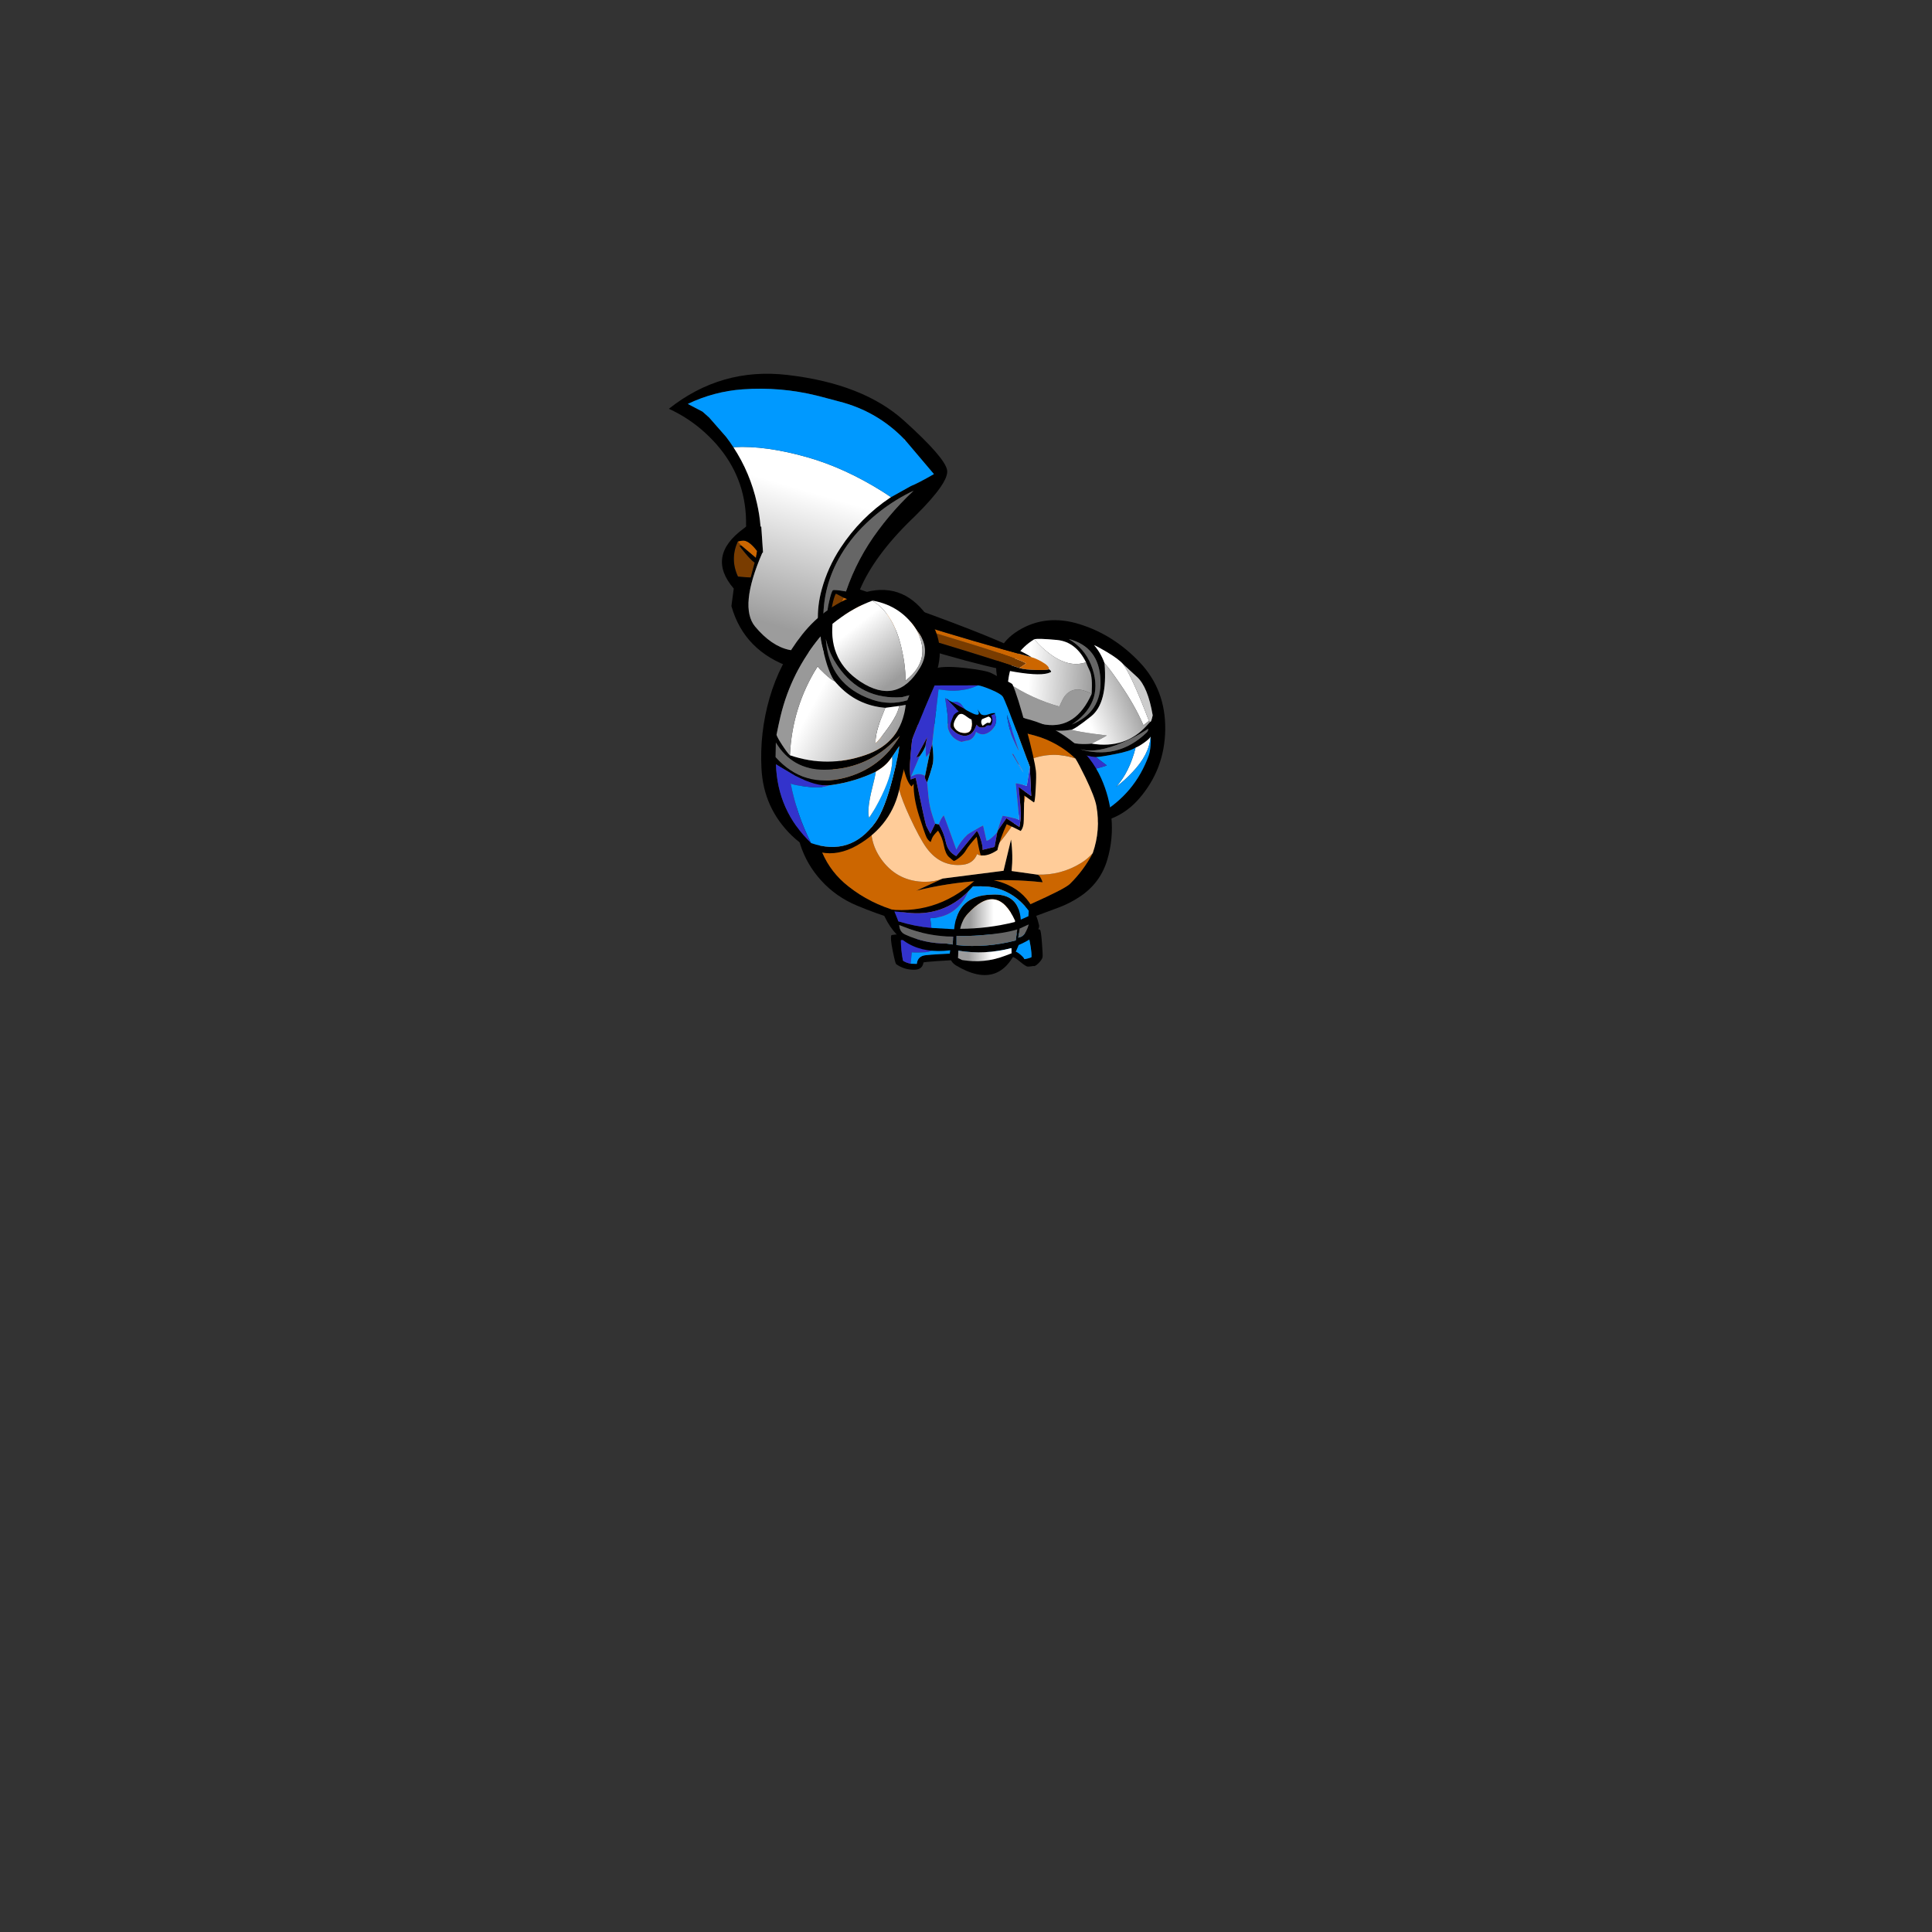 
<svg xmlns="http://www.w3.org/2000/svg" version="1.1" xmlns:xlink="http://www.w3.org/1999/xlink" preserveAspectRatio="none" x="0px" y="0px" width="1000px" height="1000px" viewBox="0 0 1000 1000">
<rect x="0" y="0" width="1000" height="1000" fill="#333333" stroke="none"/>
<defs>
<linearGradient id="Gradient_1" gradientUnits="userSpaceOnUse" x1="-7.65" y1="45.2" x2="31.95" y2="47.3" spreadMethod="pad">
<stop  offset="0%" stop-color="#FFFFFF"/>

<stop  offset="100%" stop-color="#9C9C9C"/>
</linearGradient>

<linearGradient id="Gradient_2" gradientUnits="userSpaceOnUse" x1="27" y1="69.9" x2="58.9" y2="57.8" spreadMethod="pad">
<stop  offset="0%" stop-color="#FFFFFF"/>

<stop  offset="100%" stop-color="#9C9C9C"/>
</linearGradient>

<linearGradient id="Gradient_3" gradientUnits="userSpaceOnUse" x1="67.15" y1="22.3" x2="52.85" y2="22.3" spreadMethod="pad">
<stop  offset="0%" stop-color="#FFFFFF"/>

<stop  offset="100%" stop-color="#9C9C9C"/>
</linearGradient>

<linearGradient id="Gradient_4" gradientUnits="userSpaceOnUse" x1="66.05" y1="47.25" x2="51.75" y2="47.25" spreadMethod="pad">
<stop  offset="0%" stop-color="#FFFFFF"/>

<stop  offset="100%" stop-color="#9C9C9C"/>
</linearGradient>

<linearGradient id="Gradient_5" gradientUnits="userSpaceOnUse" x1="124.912" y1="45.775" x2="39.787" y2="45.025" spreadMethod="pad">
<stop  offset="0%" stop-color="#FFFFFF"/>

<stop  offset="100%" stop-color="#9C9C9C"/>
</linearGradient>

<linearGradient id="Gradient_6" gradientUnits="userSpaceOnUse" x1="25.925" y1="72.062" x2="74.375" y2="98.438" spreadMethod="pad">
<stop  offset="0%" stop-color="#FFFFFF"/>

<stop  offset="100%" stop-color="#9C9C9C"/>
</linearGradient>

<linearGradient id="Gradient_7" gradientUnits="userSpaceOnUse" x1="56.687" y1="18.863" x2="82.012" y2="50.838" spreadMethod="pad">
<stop  offset="0%" stop-color="#FFFFFF"/>

<stop  offset="100%" stop-color="#9C9C9C"/>
</linearGradient>

<g id="executioner_legs_0_Layer0_0_FILL">
<path fill="#000000" stroke="none" d="
M 82.4 24.85
Q 82.9 24.9 84.3 24.75 85.65 24.6 86 24.5 86.9 24.95 89.15 22.7 91.3 20.5 91.55 19 91.75 17.9 91.2 10.75 90.65 3.2 90 2.25 89.05 0.8 43.95 2.8 -0.95 4.8 -1.4 5.6 -2.2 7.2 -0.55 15.25 1 22.9 1.55 23.35 6.6 27 13.15 26.8 17.75 26.55 18.35 22.3 20.35 21.75 46.35 20.3 71.55 18.9 73.1 19 74.1 18.85 77.7 21.85 81.4 24.9 82.4 24.85
M 82.5 4.35
Q 84.95 14.25 84.75 19 84.75 19.25 82.55 19.85 80.35 20.45 80.3 20.2 80.15 19.4 77.95 17.5 75.5 15.35 73.8 15.4 70.15 15.15 46.9 16.25 24.25 17.3 19.8 17.85 14.75 18.35 14.25 23.2
L 10.45 23.1
Q 9.45 22.95 7.7 22.3 5.8 21.55 5.7 21.05 4.5 14.85 4.45 8.65
L 39.05 6
Q 43.65 5.65 62.65 4.9 82.1 4.1 82.5 4.35 Z"/>

<path fill="#3333CC" stroke="none" d="
M 30.25 11.6
Q 36.85 7.95 39.05 6
L 4.45 8.65
Q 4.5 14.85 5.7 21.05 5.8 21.55 7.7 22.3 9.45 22.95 10.45 23.1
L 11.15 16.1
Q 12.05 16.25 15.7 16.2 19.85 16.15 21.55 15.75 23.7 15.25 30.25 11.6 Z"/>

<path fill="#0099FF" stroke="none" d="
M 84.75 19
Q 84.95 14.25 82.5 4.35 82.1 4.1 62.65 4.9 43.65 5.65 39.05 6 36.85 7.95 30.25 11.6 23.7 15.25 21.55 15.75 19.85 16.15 15.7 16.2 12.05 16.25 11.15 16.1
L 10.45 23.1 14.25 23.2
Q 14.75 18.35 19.8 17.85 24.25 17.3 46.9 16.25 70.15 15.15 73.8 15.4 75.5 15.35 77.95 17.5 80.15 19.4 80.3 20.2 80.35 20.45 82.55 19.85 84.75 19.25 84.75 19 Z"/>
</g>

<g id="executioner_arm_1_Layer0_0_FILL">
<path fill="#000000" stroke="none" d="
M 75.95 80.6
Q 76.25 56.165 60.3 39.3 44.353 22.436 23.5 15.9 2.692 9.352 -14.25 19.7 -31.19 30.103 -27.25 48.95 -23.304 67.849 -16.5 71.4 1.8 80.7 12.3 97.6 24.45 117.1 34.45 137.7 49.45 134.95 59.7 123.3 75.65 105.045 75.95 80.6
M 50.1 40.45
Q 50.746 41.051 58.6 48.25 65.262 54.354 68.25 71.85 67.283 76.387 66.7 75.85 65.829 76.831 64.75 78 51.56 92.665 30.75 89.25 14.4 91.05 1.85 80.25 2.2 80.3 2.6 80.35 10.35 82.15 18.15 80.7 19.952 80.754 30.3 72.55 40.643 64.386 38.65 39.85 36.4 33.55 32.25 28.75 33.55 29.1 39.75 32.75 47.3 37.2 50.1 40.45
M 30.3 40.65
Q 26.1 30.45 16.6 24.95 35.4 29.75 36.15 50.25 36.9 70 18.4 77.55 19.1 77.1 19.8 76.6 39.1 62.8 30.3 40.65
M 9.5 25.55
Q 20.988 26.687 27.25 39.25 27.842 40.916 29.6 44.65 31.358 48.434 30.7 58.7 21.088 80.184 2.5 77.6 -16.044 75.06 -18.45 63.85 -20.801 52.647 -20.75 51.85 -20.55 50.2 -20.3 48.6 -17.9 33.35 -4.55 25.1 -1.988 24.463 9.5 25.55
M 20.75 94.7
Q 22.6 95.3 25.85 96.15 31 97.5 33.35 97.55 36.793 97.369 45.65 95.6 54.507 93.881 57.75 91.7 59.533 91.105 62.8 88.8 66.117 86.495 66.95 85 67.25 86.95 66.9 90.55 66.6 94.35 65.8 96.55 57.3 120 35.75 132.5 33.85 126 31.05 118 25.4 102.05 20.75 94.7
M 22.25 92.4
Q 23 92.55 23.8 92.7 33.7 95.55 50.35 88.3 55.85 85.95 61 82.9 65.25 80.45 65.45 80 65.55 81.45 64.55 82.4 46.6 99.8 22.25 92.4 Z"/>

<path fill="#666666" stroke="none" d="
M 23.8 92.7
Q 23 92.55 22.25 92.4 46.6 99.8 64.55 82.4 65.55 81.45 65.45 80 65.25 80.45 61 82.9 55.85 85.95 50.35 88.3 33.7 95.55 23.8 92.7
M 16.6 24.95
Q 26.1 30.45 30.3 40.65 39.1 62.8 19.8 76.6 19.1 77.1 18.4 77.55 36.9 70 36.15 50.25 35.4 29.75 16.6 24.95 Z"/>

<path fill="#FFFFFF" stroke="none" d="
M 66.95 85
Q 66.117 86.495 62.8 88.8 59.533 91.105 57.75 91.7 53.9 106.95 45.65 115.95 50.65 112.25 55.8 106.8 66.15 96 66.95 85
M 5.45 34.4
Q 17.05 42.8 27.25 39.25 20.988 26.687 9.5 25.55 -1.988 24.463 -4.55 25.1 -0.35 30.2 5.45 34.4
M 32.25 28.75
Q 36.4 33.55 38.65 39.85 41.1 42.2 48.25 52.65 57.35 65.85 62.55 77.95
L 65.95 75.3
Q 65.875 75.104 65.8 74.9 55.511 47.946 50.1 40.45 47.3 37.2 39.75 32.75 33.55 29.1 32.25 28.75 Z"/>

<path fill="#0099FF" stroke="none" d="
M 57.75 91.7
Q 54.507 93.881 45.65 95.6 36.793 97.369 33.35 97.55
L 40.05 102.65
Q 39.05 103.1 36.1 103.9 33.15 104.75 32.2 104.8 33.15 107.7 34.6 115.9 36.6 127.2 35.75 132.5 57.3 120 65.8 96.55 66.6 94.35 66.9 90.55 67.25 86.95 66.95 85 66.15 96 55.8 106.8 50.65 112.25 45.65 115.95 53.9 106.95 57.75 91.7 Z"/>

<path fill="#3333CC" stroke="none" d="
M 25.85 96.15
Q 22.6 95.3 20.75 94.7 25.4 102.05 31.05 118 33.85 126 35.75 132.5 36.6 127.2 34.6 115.9 33.15 107.7 32.2 104.8 33.15 104.75 36.1 103.9 39.05 103.1 40.05 102.65
L 33.35 97.55
Q 31 97.5 25.85 96.15 Z"/>

<path fill="#999999" stroke="none" d="
M 11.95 64.1
Q 10.9 66.45 10.8 66.45 -6.15 61.6 -20.75 51.85 -20.801 52.647 -18.45 63.85 -16.044 75.06 2.5 77.6 21.088 80.184 30.7 58.7 19.8 52.65 14.05 60.25 13.2 61.35 11.95 64.1
M 18.15 80.7
Q 10.35 82.15 2.6 80.35 2.2 80.3 1.85 80.25 14.4 91.05 30.75 89.25 32.15 88.6 35.9 86.6 39.65 84.6 40.05 84.25 36.2 83.8 31.6 83.15 22.45 81.9 18.15 80.7 Z"/>

<path fill="url(#Gradient_1)" stroke="none" d="
M 27.25 39.25
Q 17.05 42.8 5.45 34.4 -0.35 30.2 -4.55 25.1 -17.9 33.35 -20.3 48.6 -20.55 50.2 -20.75 51.85 -6.15 61.6 10.8 66.45 10.9 66.45 11.95 64.1 13.2 61.35 14.05 60.25 19.8 52.65 30.7 58.7 31.358 48.434 29.6 44.65 27.842 40.916 27.25 39.25 Z"/>

<path fill="url(#Gradient_2)" stroke="none" d="
M 35.9 86.6
Q 32.15 88.6 30.75 89.25 51.56 92.665 64.75 78 65.829 76.831 66.7 75.85 65.954 75.165 65.95 75.3
L 62.55 77.95
Q 57.35 65.85 48.25 52.65 41.1 42.2 38.65 39.85 40.643 64.386 30.3 72.55 19.952 80.754 18.15 80.7 22.45 81.9 31.6 83.15 36.2 83.8 40.05 84.25 39.65 84.6 35.9 86.6 Z"/>

<path fill="#CCCCCC" stroke="none" d="
M 58.6 48.25
Q 50.746 41.051 50.1 40.45 55.511 47.946 65.8 74.9 65.875 75.104 65.95 75.3 65.954 75.165 66.7 75.85 67.283 76.387 68.25 71.85 65.262 54.354 58.6 48.25 Z"/>
</g>

<g id="executioner_body_0_Layer0_0_FILL">
<path fill="#000000" stroke="none" d="
M 108.45 -1.2
Q 94.35 -2.9 80.15 -2.15 66.55 -1.4 53.3 2.05 39.15 5.55 26.25 12.5 14.25 18.8 5.85 29.4 -3.45 41.2 -5.65 56.05 -7.6 69.35 -3.65 82.2 0.25 94.95 9 104.9 17.85 115.05 30.4 120.5 42.15 125.65 54.25 129.4 67.3 133.45 80.8 135.65 94.5 137.6 108.25 136.4 122.45 135.95 134.45 128.25 143.05 124.95 151.65 121.6 158.3 118.95 164.1 114.9 176.45 106.35 180.55 91.75 184.25 78.7 182.95 65 181.8 52.5 176.85 40.95 171.3 28.1 160.65 18.95 149.1 9 134.6 4.55 121.8 0.7 108.45 -1.2
M 174 58.25
Q 176.6 73.3 171.8 87.7 166.45 98.4 158.05 107 155.05 110 135 119.35 115 128.6 109.15 129.75 102.65 130.9 81.65 128.45 62.2 126.15 54.9 124.05 38.35 119.25 25.35 108.55 14.7 99.9 9.55 87.3 5.35 77.1 5.65 66.05 6 51 13.95 38.3 21.25 26.75 33.4 20.3 39.1 17.25 52.5 12 59.15 9.4 64.7 7.35
L 98.95 6.55 119.75 10
Q 128.4 11.85 136.75 14.2 150.9 18.25 161.4 28.6 163.35 31.75 167.5 40.65 173 52.55 174 58.25
M 123.15 98.9
Q 124.1 89 122.8 79.2
L 118.3 98.75
Q 81.9 103.65 81.85 103.6
L 65.95 111.2
Q 103.3 101.6 141.75 105.95 141.45 104.9 140.9 103.75 139.85 101.45 138.55 101.15
L 123.15 98.9 Z"/>

<path fill="#CC6600" stroke="none" d="
M 171.8 87.7
Q 168.85 91.25 164.95 93.8 152.85 101.65 138.55 101.15 139.85 101.45 140.9 103.75 141.45 104.9 141.75 105.95 103.3 101.6 65.95 111.2
L 81.85 103.6
Q 76.727 105.696 71.2 105.65 55.3 105.5 45.8 92.7 37.6 81.6 39.1 68 41.45 46.15 55.8 29.35 54.7 32.75 54.3 36.2 53.25 45.4 61.85 64.7 68.1 78.8 72.2 84.6 80.6 96.45 93.85 95 100.2 94.25 102.45 88.35 104.3 89.6 106.45 89.15 111.8 87.75 121.6 73.45 131.75 58.65 131.15 51.45 130.3 41.4 124.15 33.35 129.3 31.2 134.5 29.1 147.9 23.85 161.4 28.6 150.9 18.25 136.75 14.2 128.4 11.85 119.75 10
L 98.95 6.55 64.7 7.35
Q 59.15 9.4 52.5 12 39.1 17.25 33.4 20.3 21.25 26.75 13.95 38.3 6 51 5.65 66.05 5.35 77.1 9.55 87.3 14.7 99.9 25.35 108.55 38.35 119.25 54.9 124.05 62.2 126.15 81.65 128.45 102.65 130.9 109.15 129.75 115 128.6 135 119.35 155.05 110 158.05 107 166.45 98.4 171.8 87.7 Z"/>

<path fill="#FFCC99" stroke="none" d="
M 171.8 87.7
Q 176.6 73.3 174 58.25 173 52.55 167.5 40.65 163.35 31.75 161.4 28.6 147.9 23.85 134.5 29.1 129.3 31.2 124.15 33.35 130.3 41.4 131.15 51.45 131.75 58.65 121.6 73.45 111.8 87.75 106.45 89.15 104.3 89.6 102.45 88.35 100.2 94.25 93.85 95 80.6 96.45 72.2 84.6 68.1 78.8 61.85 64.7 53.25 45.4 54.3 36.2 54.7 32.75 55.8 29.35 41.45 46.15 39.1 68 37.6 81.6 45.8 92.7 55.3 105.5 71.2 105.65 76.727 105.696 81.85 103.6 81.9 103.65 118.3 98.75
L 122.8 79.2
Q 124.1 89 123.15 98.9
L 138.55 101.15
Q 152.85 101.65 164.95 93.8 168.85 91.25 171.8 87.7 Z"/>
</g>

<g id="executioner_belt_0_Layer0_0_FILL">
<path fill="#000000" stroke="none" d="
M 91.75 35.65
Q 91.8 35.6 93.65 33.3 95.45 30.7 95.1 29.15 89.1 3.1 60 0.35 57.25 0.2 55.35 1.9 31 23.85 -1.15 18.95 -1.5 19.9 -1.2 20.75 9.95 48.35 40.5 44.55 39.15 50.85 43.95 53.8 71.4 70.3 82.55 41.3 85 40.25 86.75 39.3 90.65 37.25 91.75 35.65
M 88.75 20.25
L 88.55 23.6 83.85 25.7
Q 82.55 9.15 65.7 10.35 44.9 10.8 42.9 31.6
L 28.9 30.8
Q 18.65 29.85 8.6 26.75
L 6.15 20.65
Q 9.9 21 13.65 21.4 35.9 24.1 51.6 8.35
L 54.5 5.25
Q 59.35 5.1 64.15 5.45 79.05 7.4 88.75 20.25
M 88.7 28.7
Q 86.6 36.1 83 36.55
L 82.3 36.85 83.15 31.25 88.7 28.7
M 42.3 36.15
L 42 41 38 40.4
Q 25 40.4 13.05 35 9.35 33.35 9.15 29.05 10.6 29.6 12.1 30.2 26.7 36 42.3 36.15
M 44.35 41.35
L 44.35 35.65
Q 50.2 36.05 60.1 35.25 73.8 34.15 81.7 31.7
L 80.75 38.5
Q 62.65 43.25 44.35 41.35
M 45.25 49.3
L 45.5 44.8
Q 61.85 47.45 78.1 43.2
L 78.2 46.4
Q 76.35 47.1 74.55 47.8 61.45 52.85 47.7 50.5
L 45.25 49.3
M 80.35 26.35
L 80.25 27.15
Q 63.7 31.3 46.6 31.35 47.75 26.05 51.15 22.25 69.25 2.25 80.35 26.35 Z"/>

<path fill="url(#Gradient_3)" stroke="none" d="
M 80.25 27.15
L 80.35 26.35
Q 69.25 2.25 51.15 22.25 47.75 26.05 46.6 31.35 63.7 31.3 80.25 27.15 Z"/>

<path fill="url(#Gradient_4)" stroke="none" d="
M 45.5 44.8
L 45.25 49.3 47.7 50.5
Q 61.45 52.85 74.55 47.8 76.35 47.1 78.2 46.4
L 78.1 43.2
Q 61.85 47.45 45.5 44.8 Z"/>

<path fill="#666666" stroke="none" d="
M 44.35 35.65
L 44.35 41.35
Q 62.65 43.25 80.75 38.5
L 81.7 31.7
Q 73.8 34.15 60.1 35.25 50.2 36.05 44.35 35.65
M 42 41
L 42.3 36.15
Q 26.7 36 12.1 30.2 10.6 29.6 9.15 29.05 9.35 33.35 13.05 35 25 40.4 38 40.4
L 42 41
M 83 36.55
Q 86.6 36.1 88.7 28.7
L 83.15 31.25 82.3 36.85 83 36.55 Z"/>

<path fill="#3333CC" stroke="none" d="
M 49.3 12.8
Q 50.65 10.6 51.6 8.35 35.9 24.1 13.65 21.4 9.9 21 6.15 20.65
L 8.6 26.75
Q 18.65 29.85 28.9 30.8
L 28.2 24.8
Q 42 24.5 49.3 12.8 Z"/>

<path fill="#0099FF" stroke="none" d="
M 88.55 23.6
L 88.75 20.25
Q 79.05 7.4 64.15 5.45 59.35 5.1 54.5 5.25
L 51.6 8.35
Q 50.65 10.6 49.3 12.8 42 24.5 28.2 24.8
L 28.9 30.8 42.9 31.6
Q 44.9 10.8 65.7 10.35 82.55 9.15 83.85 25.7
L 88.55 23.6 Z"/>
</g>

<g id="executioner_head_0_Layer0_0_FILL">
<path fill="#000000" stroke="none" d="
M 39.55 -5.9
Q 26.031 -7.376 20.8 -5.2 15.555 -3.036 12.35 5.25 9.145 13.539 8.25 16.45 7.352 19.354 4.25 29.35 1.045 39.705 0.8 44.7 0.614 49.737 2.75 57.35 4.877 65.023 7.35 67 7.816 66.24 8.6 65.45 8.454 74.102 11.95 85.1 15.489 96.095 16.45 98.1 17.415 100.157 19.05 101.15 19.262 100.688 19.9 98.85 20.587 97.062 23.6 94.15 26.213 98.162 27.2 103.35 28.197 108.544 30.4 110.45 32.596 112.352 33.15 112.7 33.751 113.046 36.6 110.8 39.455 108.566 40.95 105.9 42.443 103.278 47.35 97.95 48.138 102.568 49.05 106.5 50.012 110.482 50 109.25 54.2 110.05 60.1 106.1 60.487 103.75 62.25 98.85 64.063 93.95 65.8 90.2 71.571 92.848 74.4 94.35 76.294 92.172 76.3 87.45 76.379 79.3 76.55 72.55
L 82.4 76.7
Q 83.15 77.5 83.6 68.6 84.1 60.1 83.75 57.35 83 50.85 77.9 31.55 72.45 10.95 69.3 4.15 69.05 3.7 64.75 1.6 60.005 -0.745 56.55 -2.6 53.083 -4.414 39.55 -5.9
M 48.3 4.85
Q 51.1 5.35 56.3 7.55 62.5 10.15 63.65 12.15 64.85 14.3 72.55 34.75 76.4 45 80 54.8
L 80.85 72.85 73.15 67.35 74.3 79.6
Q 74.55 82.7 74.45 85.75 74.4 86.7 74.05 89.1 73.75 91.2 73.6 91.85
L 65.6 86.55 60.25 94.25 60 95 58.35 104.15 50.95 105.95
Q 51.25 104.3 49.95 99.9 48.6 95.45 47.45 94.35
L 34.75 109.8
Q 29.55 107.05 28.35 101.1 27.15 95.35 24.1 90.3
L 21.85 89.9
Q 19 95.8 18.9 96.05 17.5 93.6 16.3 91.1 15.7 89.75 9.85 61.65
L 6.7 62.7
Q 6.4 59.65 6.25 56.6 6.15 54.55 6.7 47.7 7.25 40.7 7.7 38.15 7.95 36.85 14.45 21.3 20.6 6.8 21.5 4.9
L 48.3 4.85
M 20 40.85
L 18.55 46.05 15.6 60.45
Q 15.05 61.85 16.9 64.45 17.5 62.8 18.6 59.35 20.1 54.65 20.45 52.7 20.9 50.1 20.5 45.2
L 20 40.85
M 16 41.3
L 16 40.9 16.95 36.65 10.2 49.2 12.35 48.35
Q 15.75 43.7 16 41.3
M 49.9 22.55
L 47.7 19.4
Q 50.202 23.794 46.3 22.65 45.7 22.5 43.5 21.4 40.85 20.15 39.9 19.25
L 32.2 15.1
Q 30.616 14.42 29.95 13.7 29.284 13.03 29 13.2
L 36.3 20.9
Q 33.811 22.024 33.1 23.45 32.393 24.931 31.55 27.45 30.75 30.009 31.6 31.15 32.509 32.338 34.1 33.6 35.69 34.909 38.2 35.6 40.704 36.354 43.1 35.05 45.547 33.787 47.3 29 48.355 30.745 50.4 30.75 52.485 30.765 53.15 30 53.865 29.235 54.85 29.4 55.895 29.605 56.2 29.15 57.85 26.45 56.25 23.25
L 58.5 22.35 58.7 21.9
Q 57.103 21.704 54.45 22.7 51.841 23.739 49.9 22.55
M 53.75 27.85
L 50.95 29.7
Q 49.447 27.348 50.7 25.6
L 54.65 24
Q 57.335 25.221 55.5 27.95
L 53.75 27.85
M 44.15 25.8
Q 44.77 28.23 44.05 31.25 43.337 34.314 39.5 34.1 35.714 33.893 33.8 31 31.926 28.102 36.15 23 37.831 21.719 39.85 23.1 41.914 24.536 42.55 25 43.192 25.455 44.15 25.8 Z"/>

<path fill="#3333CC" stroke="none" d="
M 80 54.8
L 78.15 66.6
Q 72.25 64.95 71.35 65.1
L 73.5 87.5
Q 72 86.8 67.9 85.9 64.35 85.1 63.3 85.05 62.9 85.9 61.8 89.1 60.55 92.75 60.25 94.25
L 65.6 86.55 73.6 91.85
Q 73.75 91.2 74.05 89.1 74.4 86.7 74.45 85.75 74.55 82.7 74.3 79.6
L 73.15 67.35 80.85 72.85 80 54.8
M 31.05 95.25
Q 27.2 84.7 27.1 84.75 24.95 87.15 24.1 90.3 27.15 95.35 28.35 101.1 29.55 107.05 34.75 109.8
L 47.45 94.35
Q 48.6 95.45 49.95 99.9 51.25 104.3 50.95 105.95
L 58.35 104.15 60 95
Q 59.3 96.1 57.1 98.05 54.5 100.4 53.4 100.35
L 51.3 91
Q 50.2 91.4 46.1 93.85 42.05 96.2 41.7 96.55 37.4 100.6 34.85 105.8 32.95 100.5 31.05 95.25
M 69.9 47.15
L 69.05 46.85
Q 75.85 58.45 76.1 58.4
L 69.9 47.15
M 68.55 35.1
Q 69.1 36.6 71 40.7 73 45 73.25 44.95
L 66 23.1
Q 65.75 23.15 66.7 27.7 67.65 32.5 68.55 35.1
M 39.9 19.25
Q 39.05 18.1 38.2 16.95 36.2 14.2 32.2 15.1
L 39.9 19.25
M 58.5 22.35
L 56.25 23.25
Q 57.85 26.45 56.2 29.15 55.895 29.605 54.85 29.4 53.865 29.235 53.15 30 52.485 30.765 50.4 30.75 48.355 30.745 47.3 29 45.547 33.787 43.1 35.05 40.704 36.354 38.2 35.6 35.69 34.909 34.1 33.6 32.509 32.338 31.6 31.15 30.75 30.009 31.55 27.45 32.393 24.931 33.1 23.45 33.811 22.024 36.3 20.9
L 29 13.2 27.95 12.65 29.25 21.5
Q 29.8 25.3 29.55 29.3 29.45 30.7 30 32.15 32.05 37.9 38 39.6 40.15 39 42.35 38.65 43.6 38.3 44.75 37.25 46.4 35.65 46.95 33.4 50.5 36.15 54.35 34 57.4 32.35 58.7 29.25 60.1 25.8 58.5 22.35
M 45.25 6.05
Q 46.8 5.5 48.3 4.85
L 21.5 4.9
Q 20.6 6.8 14.45 21.3 7.95 36.85 7.7 38.15 7.25 40.7 6.7 47.7 6.15 54.55 6.25 56.6 6.4 59.65 6.7 62.7
L 9.85 61.65
Q 15.7 89.75 16.3 91.1 17.5 93.6 18.9 96.05 19 95.8 21.85 89.9 21.05 87.5 20.25 85.15 18.35 79.45 17.75 73.6 17.3 69 16.9 64.45 15.05 61.85 15.6 60.45 12 58.4 8.4 60.25 7.65 60.55 6.95 61
L 12.35 48.35 10.2 49.2 16.95 36.65 16 40.9 16 41.3
Q 15.95 42.85 16 45 16.05 48 16.4 48.95
L 18.55 46.05 20 40.85 23.9 7.3
Q 25.85 7.55 27.8 7.8 33.5 8.6 39.1 7.6 42.25 7.15 45.25 6.05 Z"/>

<path fill="#0099FF" stroke="none" d="
M 18.55 46.05
L 16.4 48.95
Q 16.05 48 16 45 15.95 42.85 16 41.3 15.75 43.7 12.35 48.35
L 6.95 61
Q 7.65 60.55 8.4 60.25 12 58.4 15.6 60.45
L 18.55 46.05
M 48.3 4.85
Q 46.8 5.5 45.25 6.05 42.25 7.15 39.1 7.6 33.5 8.6 27.8 7.8 25.85 7.55 23.9 7.3
L 20 40.85 20.5 45.2
Q 20.9 50.1 20.45 52.7 20.1 54.65 18.6 59.35 17.5 62.8 16.9 64.45 17.3 69 17.75 73.6 18.35 79.45 20.25 85.15 21.05 87.5 21.85 89.9
L 24.1 90.3
Q 24.95 87.15 27.1 84.75 27.2 84.7 31.05 95.25 32.95 100.5 34.85 105.8 37.4 100.6 41.7 96.55 42.05 96.2 46.1 93.85 50.2 91.4 51.3 91
L 53.4 100.35
Q 54.5 100.4 57.1 98.05 59.3 96.1 60 95
L 60.25 94.25
Q 60.55 92.75 61.8 89.1 62.9 85.9 63.3 85.05 64.35 85.1 67.9 85.9 72 86.8 73.5 87.5
L 71.35 65.1
Q 72.25 64.95 78.15 66.6
L 80 54.8
Q 76.4 45 72.55 34.75 64.85 14.3 63.65 12.15 62.5 10.15 56.3 7.55 51.1 5.35 48.3 4.85
M 47.7 19.4
L 49.9 22.55
Q 51.841 23.739 54.45 22.7 57.103 21.704 58.7 21.9
L 58.5 22.35
Q 60.1 25.8 58.7 29.25 57.4 32.35 54.35 34 50.5 36.15 46.95 33.4 46.4 35.65 44.75 37.25 43.6 38.3 42.35 38.65 40.15 39 38 39.6 32.05 37.9 30 32.15 29.45 30.7 29.55 29.3 29.8 25.3 29.25 21.5
L 27.95 12.65 29 13.2
Q 29.284 13.03 29.95 13.7 30.616 14.42 32.2 15.1 36.2 14.2 38.2 16.95 39.05 18.1 39.9 19.25 40.85 20.15 43.5 21.4 45.7 22.5 46.3 22.65 50.202 23.794 47.7 19.4
M 71 40.7
Q 69.1 36.6 68.55 35.1 67.65 32.5 66.7 27.7 65.75 23.15 66 23.1
L 73.25 44.95
Q 73 45 71 40.7
M 69.05 46.85
L 69.9 47.15 76.1 58.4
Q 75.85 58.45 69.05 46.85 Z"/>

<path fill="#FFFFFF" stroke="none" d="
M 44.05 31.25
Q 44.77 28.23 44.15 25.8 43.192 25.455 42.55 25 41.914 24.536 39.85 23.1 37.831 21.719 36.15 23 31.926 28.102 33.8 31 35.714 33.893 39.5 34.1 43.337 34.314 44.05 31.25
M 50.95 29.7
L 53.75 27.85 55.5 27.95
Q 57.335 25.221 54.65 24
L 50.7 25.6
Q 49.447 27.348 50.95 29.7 Z"/>
</g>

<g id="executioner_axe_0_Layer0_0_FILL">
<path fill="#793C00" stroke="none" d="
M 63.3 96.85
L 67.7 97.55 68.8 92.25
Q 67.45 91.75 63.15 91.9 59.25 92.05 57.65 92.4 57.25 176.2 55.45 213.35 55.55 213.55 57.45 215.1 58.4 215.9 59.35 216.65 61.2 211.4 62 158.95 62.85 101.45 63.3 96.85
M 81.05 27.05
L 81.3 28.35 83.25 25.4
Q 71.5 23.65 62.55 31.3 62.4 31.45 63.2 35.3 63.6 37.2 64.05 39.1
L 73.5 38.95
Q 74.35 36.4 77.6 31.7 80.3 27.75 81.05 27.05 Z"/>

<path fill="#CC6600" stroke="none" d="
M 67.7 97.55
L 63.3 96.85
Q 62.85 101.45 62 158.95 61.2 211.4 59.35 216.65 58.4 215.9 57.45 215.1 55.55 213.55 55.45 213.35 55.35 216.9 57.25 224.2 59.1 231.15 59.75 231.05 61.65 230.85 62.95 225.6 63.95 221.55 63.9 218.8 63.484 181.834 64.5 144.8 65.05 124.15 67.05 103.75 67.35 100.65 67.7 97.55
M 84.45 27.85
Q 83.85 26.6 83.25 25.4
L 81.3 28.35 76.5 38.9 80.8 38.45
Q 86.1 31.4 84.45 27.85 Z"/>

<path fill="#000000" stroke="none" d="
M 150.25 -37.65
Q 148.15 -24.2 142.1 -12.15 138.996 -5.931 135.2 -0.6 120.022 20.802 93.95 27.65 93.75 28.25 91.85 26.7 69.176 8.986 54.65 30.9
L 43.9 32.45
Q 19.176 47.571 17.55 78.7 15.974 109.879 52.35 104.6 52.3 107.1 51.55 126.65 50.85 148.7 50.8 166.9 50.5 224.1 58.15 232.45 58.85 233.5 59.75 231.05 59.1 231.15 57.25 224.2 55.35 216.9 55.45 213.35 57.25 176.2 57.65 92.4 59.25 92.05 63.15 91.9 67.45 91.75 68.8 92.25
L 67.7 97.55
Q 67.35 100.65 67.05 103.75 65.05 124.15 64.5 144.8 63.484 181.834 63.9 218.8 68.25 204.65 72.15 153.8 74.15 128.4 75.25 105.8 97.669 108.606 125.55 124.7 126.906 125.508 128.2 126.25 153.787 140.675 160.55 137.4 167.644 134.01 182.65 103.55 197.654 73.147 190.15 26.85 183.65 -13.55 150.25 -37.65
M 151.8 -12.3
L 154.2 -17.25 156.3 -27.25
Q 168.05 -13.9 174.1 2.7 182.05 24.6 182.85 47.8
L 182.9 49.65
Q 182.95 55.8 183.1 61.9 183.75 86.15 171.6 107
L 171.2 107.65 156 130.25
Q 147.9 122.35 145.05 118.6
L 135.15 108.7 134.95 108.5
Q 117.95 94 96.6 87.3 83.1 83.05 68.95 83.15 48.3 83.25 31.7 95.4 28.356 85.095 27.65 73.95 26.932 62.815 35.75 49.9 44.624 37.03 80.4 41.8
L 81.05 42.15 96 36.8 95.8 36.4
Q 102.6 33.9 109.05 30.35 125.948 21.258 138.3 7 140.859 4.101 143.2 0.95
L 151.8 -12.3
M 83.25 25.4
Q 83.85 26.6 84.45 27.85 86.1 31.4 80.8 38.45
L 76.5 38.9 81.3 28.35 81.05 27.05
Q 80.3 27.75 77.6 31.7 74.35 36.4 73.5 38.95
L 64.05 39.1
Q 63.6 37.2 63.2 35.3 62.4 31.45 62.55 31.3 71.5 23.65 83.25 25.4
M 89.6 88
Q 103.25 91.15 115.3 98.3 125.456 104.257 134 112.05 138.615 116.271 142.75 121 137.849 118.042 132.8 115.4 123.447 110.537 113.6 106.8 93.4 99 71.75 97.85 71 90.45 70.25 89.9 69.3 89.2 62.95 89.55 56.5 89.85 55.5 90.8
L 55.5 98
Q 53.05 97.7 50.65 97.4 42.25 97 33.8 98.2 39.65 93.15 47.1 90.55 67.95 83.1 89.6 88 Z"/>

<path fill="#666666" stroke="none" d="
M 115.3 98.3
Q 103.25 91.15 89.6 88 67.95 83.1 47.1 90.55 39.65 93.15 33.8 98.2 42.25 97 50.65 97.4 53.05 97.7 55.5 98
L 55.5 90.8
Q 56.5 89.85 62.95 89.55 69.3 89.2 70.25 89.9 71 90.45 71.75 97.85 93.4 99 113.6 106.8 123.447 110.537 132.8 115.4 137.849 118.042 142.75 121 138.615 116.271 134 112.05 125.456 104.257 115.3 98.3 Z"/>

<path fill="url(#Gradient_5)" stroke="none" d="
M 138.5 7.5
Q 138.415 7.254 138.3 7 125.948 21.258 109.05 30.35 102.6 33.9 95.8 36.4
L 96 36.8 81.05 42.15 80.4 41.8
Q 44.624 37.03 35.75 49.9 26.932 62.815 27.65 73.95 28.356 85.095 31.7 95.4 48.3 83.25 68.95 83.15 83.1 83.05 96.6 87.3 117.95 94 134.95 108.5
L 135.15 108.7
Q 136.123 105.84 137 102.85 144.75 76.35 144.75 52.25 144.75 25.75 138.5 7.5 Z"/>

<path fill="#CCCCCC" stroke="none" d="
M 171.2 107.65
L 171.6 107 170.95 106.4 171.2 107.65
M 182.85 47.8
Q 182.7 47.85 182.8 48.75 182.85 49.25 182.9 49.65
L 182.85 47.8 Z"/>

<path fill="#0099FF" stroke="none" d="
M 154.2 -17.25
L 151.8 -12.3 143.2 0.95
Q 140.859 4.101 138.3 7 138.415 7.254 138.5 7.5 144.75 25.75 144.75 52.25 144.75 76.35 137 102.85 136.123 105.84 135.15 108.7
L 145.05 118.6
Q 147.9 122.35 156 130.25
L 171.2 107.65 170.95 106.4 171.6 107
Q 183.75 86.15 183.1 61.9 182.95 55.8 182.9 49.65 182.85 49.25 182.8 48.75 182.7 47.85 182.85 47.8 182.05 24.6 174.1 2.7 168.05 -13.9 156.3 -27.25
L 154.2 -17.25 Z"/>
</g>

<g id="executioner_arm_0_Layer0_0_FILL">
<path fill="#000000" stroke="none" d="
M 86.05 98
Q 90.6 76.15 100.7 56.05 112 33.75 97.6 14 82 -7.3 57.3 0.7 35.45 7.85 21.1 25.95 7.2 43.45 1 65.05 -5.1 86.25 -3.95 108.3 -2.7 132.6 14.65 149.5 34.55 168.8 57.5 153.95 78.1 140.75 81.65 116.5 84.1 107.4 86.05 98
M 91.55 23.35
Q 100.5 34.45 93.55 46.25 79.55 69.8 56.8 54.85 37.65 42.15 39.75 19.35 41.05 18.3 42.4 17.3 52.4 9.55 64.15 5.15 64.45 5.15 64.75 5.15 82.2 8.45 91.55 23.35
M 82.4 64.45
L 86.95 63.25 85.7 66.35
Q 75 69.65 64.2 66 37.5 56.9 35.6 28.75 37.8 37.85 43.1 45.55 57.45 66.2 82.4 64.45
M 32.45 27.05
Q 32.45 29.8 34.8 38.9 37.7 50.4 41.1 54.7 41.7 55.35 42.3 56.05 54.25 69.5 72.2 71
L 80.7 69.85 84.7 69.2
Q 82.05 92.55 59.85 100.05 36.75 108.05 13.55 100.15 12.1 98.9 9 94.2 5.85 89.4 5.3 87.6 6.45 81.8 7.8 76.05 14.4 48.7 32.45 27.05
M 66.3 110.3
Q 67.3 109.65 68.35 109 73.3 105.9 76.4 101
L 80.75 94.5
Q 80.6 98.8 76.85 113.6 71.9 133.25 66.1 141.35 50.9 162.55 26.55 154.15 5.85 134.25 4.95 105.7 5.15 105.9 16.85 112.8 29.95 119.5 37.85 118.6 38.75 118.5 39.65 118.4 53.55 116.4 66.3 110.3
M 47.1 114.05
Q 22 120.5 4.75 101.3
L 4.9 92.35
Q 14.95 109.05 34.65 109.05 59.3 109 76.9 92.1
L 81.1 88.3
Q 69.4 108.25 47.1 114.05 Z"/>

<path fill="#666666" stroke="none" d="
M 4.75 101.3
Q 22 120.5 47.1 114.05 69.4 108.25 81.1 88.3
L 76.9 92.1
Q 59.3 109 34.65 109.05 14.95 109.05 4.9 92.35
L 4.75 101.3
M 86.95 63.25
L 82.4 64.45
Q 57.45 66.2 43.1 45.55 37.8 37.85 35.6 28.75 37.5 56.9 64.2 66 75 69.65 85.7 66.35
L 86.95 63.25 Z"/>

<path fill="#3333CC" stroke="none" d="
M 14 117.55
Q 15.45 118.4 23.2 119.4 33.05 120.7 37.85 118.6 29.95 119.5 16.85 112.8 5.15 105.9 4.95 105.7 5.85 134.25 26.55 154.15 17.8 136.8 14 117.55 Z"/>

<path fill="#FFFFFF" stroke="none" d="
M 66.3 110.3
Q 66.25 112 63.4 123.35 60.9 134.75 62.25 138.6 66.25 132.65 69.9 125.1 77.2 110 76.4 101 73.3 105.9 68.35 109 67.3 109.65 66.3 110.3
M 72.2 71
Q 72.1 71.35 68.85 79.45 65.8 88.3 66.25 92.75 68 91.4 73.05 84.5 79.75 75.45 80.7 69.85
L 72.2 71
M 84.6 54.3
Q 84.8 54.15 85 53.95 100.85 41.4 91.55 23.35 82.2 8.45 64.75 5.15 64.45 5.15 64.15 5.15 77.1 12.8 82.15 34.3 84.65 45.05 84.6 54.3 Z"/>

<path fill="#0099FF" stroke="none" d="
M 63.4 123.35
Q 66.25 112 66.3 110.3 53.55 116.4 39.65 118.4 38.75 118.5 37.85 118.6 33.05 120.7 23.2 119.4 15.45 118.4 14 117.55 17.8 136.8 26.55 154.15 50.9 162.55 66.1 141.35 71.9 133.25 76.85 113.6 80.6 98.8 80.75 94.5
L 76.4 101
Q 77.2 110 69.9 125.1 66.25 132.65 62.25 138.6 60.9 134.75 63.4 123.35 Z"/>

<path fill="url(#Gradient_6)" stroke="none" d="
M 68.85 79.45
Q 72.1 71.35 72.2 71 54.25 69.5 42.3 56.05 41.7 55.35 41.1 54.7 38.8 53.75 34.7 49.85 31.5 46.8 30.55 45.55 14.85 70.55 13.55 100.15 36.75 108.05 59.85 100.05 82.05 92.55 84.7 69.2
L 80.7 69.85
Q 79.75 75.45 73.05 84.5 68 91.4 66.25 92.75 65.8 88.3 68.85 79.45 Z"/>

<path fill="#999999" stroke="none" d="
M 34.8 38.9
Q 32.45 29.8 32.45 27.05 14.4 48.7 7.8 76.05 6.45 81.8 5.3 87.6 5.85 89.4 9 94.2 12.1 98.9 13.55 100.15 14.85 70.55 30.55 45.55 31.5 46.8 34.7 49.85 38.8 53.75 41.1 54.7 37.7 50.4 34.8 38.9 Z"/>

<path fill="url(#Gradient_7)" stroke="none" d="
M 93.55 46.25
Q 100.5 34.45 91.55 23.35 100.85 41.4 85 53.95 84.8 54.15 84.6 54.3 84.65 45.05 82.15 34.3 77.1 12.8 64.15 5.15 52.4 9.55 42.4 17.3 41.05 18.3 39.75 19.35 37.65 42.15 56.8 54.85 79.55 69.8 93.55 46.25 Z"/>
</g>
</defs>

<g id="Layer_2">
<g transform="matrix( 0.842, 0, 0, 0.842, 342.9,245.5) ">
<g id="Layer_4">
<g transform="matrix( 1, 0, 0, 1, -30.7,-73.7) ">
<g id="executioner_legs">
<g transform="matrix( 1, 0, 0, 1, 172.8,351.45) ">
<g id="Layer_1">
<g transform="matrix( 1, 0, 0, 1, 0,0) ">
<use xlink:href="#executioner_legs_0_Layer0_0_FILL"/>
</g>
</g>
</g>
</g>

<g id="executioner_arm">
<g transform="matrix( 1, 0, 0, 1, 263.8,150) ">
<g transform="matrix( 1, 0, 0, 1, 0,0) ">
<use xlink:href="#executioner_arm_1_Layer0_0_FILL"/>
</g>
</g>
</g>

<g id="executioner_body">
<g transform="matrix( 1.025, 0, 0, 0.984, 119.1,220.25) ">
<g transform="matrix( 1, 0, 0, 1, 0,0) ">
<use xlink:href="#executioner_body_0_Layer0_0_FILL"/>
</g>
</g>
</g>

<g id="executioner_belt">
<g transform="matrix( 1, 0, 0, 1, 167.1,321.75) ">
<g transform="matrix( 1, 0, 0, 1, 0,0) ">
<use xlink:href="#executioner_belt_0_Layer0_0_FILL"/>
</g>
</g>
</g>

<g id="executioner_head">
<g transform="matrix( 1, 0, 0, 1, 176.5,198.6) ">
<g transform="matrix( 1, 0, 0, 1, 0,0) ">
<use xlink:href="#executioner_head_0_Layer0_0_FILL"/>
</g>
</g>
</g>

<g id="executioner_axe">
<g transform="matrix( 0.272, -0.961, 0.961, 0.272, 29.95,188.05) ">
<g transform="matrix( 1, 0, 0, 1, 0,0) ">
<use xlink:href="#executioner_axe_0_Layer0_0_FILL"/>
</g>
</g>
</g>

<g transform="matrix( 1, 0, 0, 1, 95.5,146.25) ">
<g transform="matrix( 1, 0, 0, 1, 0,0) ">
<use xlink:href="#executioner_arm_0_Layer0_0_FILL"/>
</g>
</g>
</g>
</g>
</g>
</g>
</svg>
